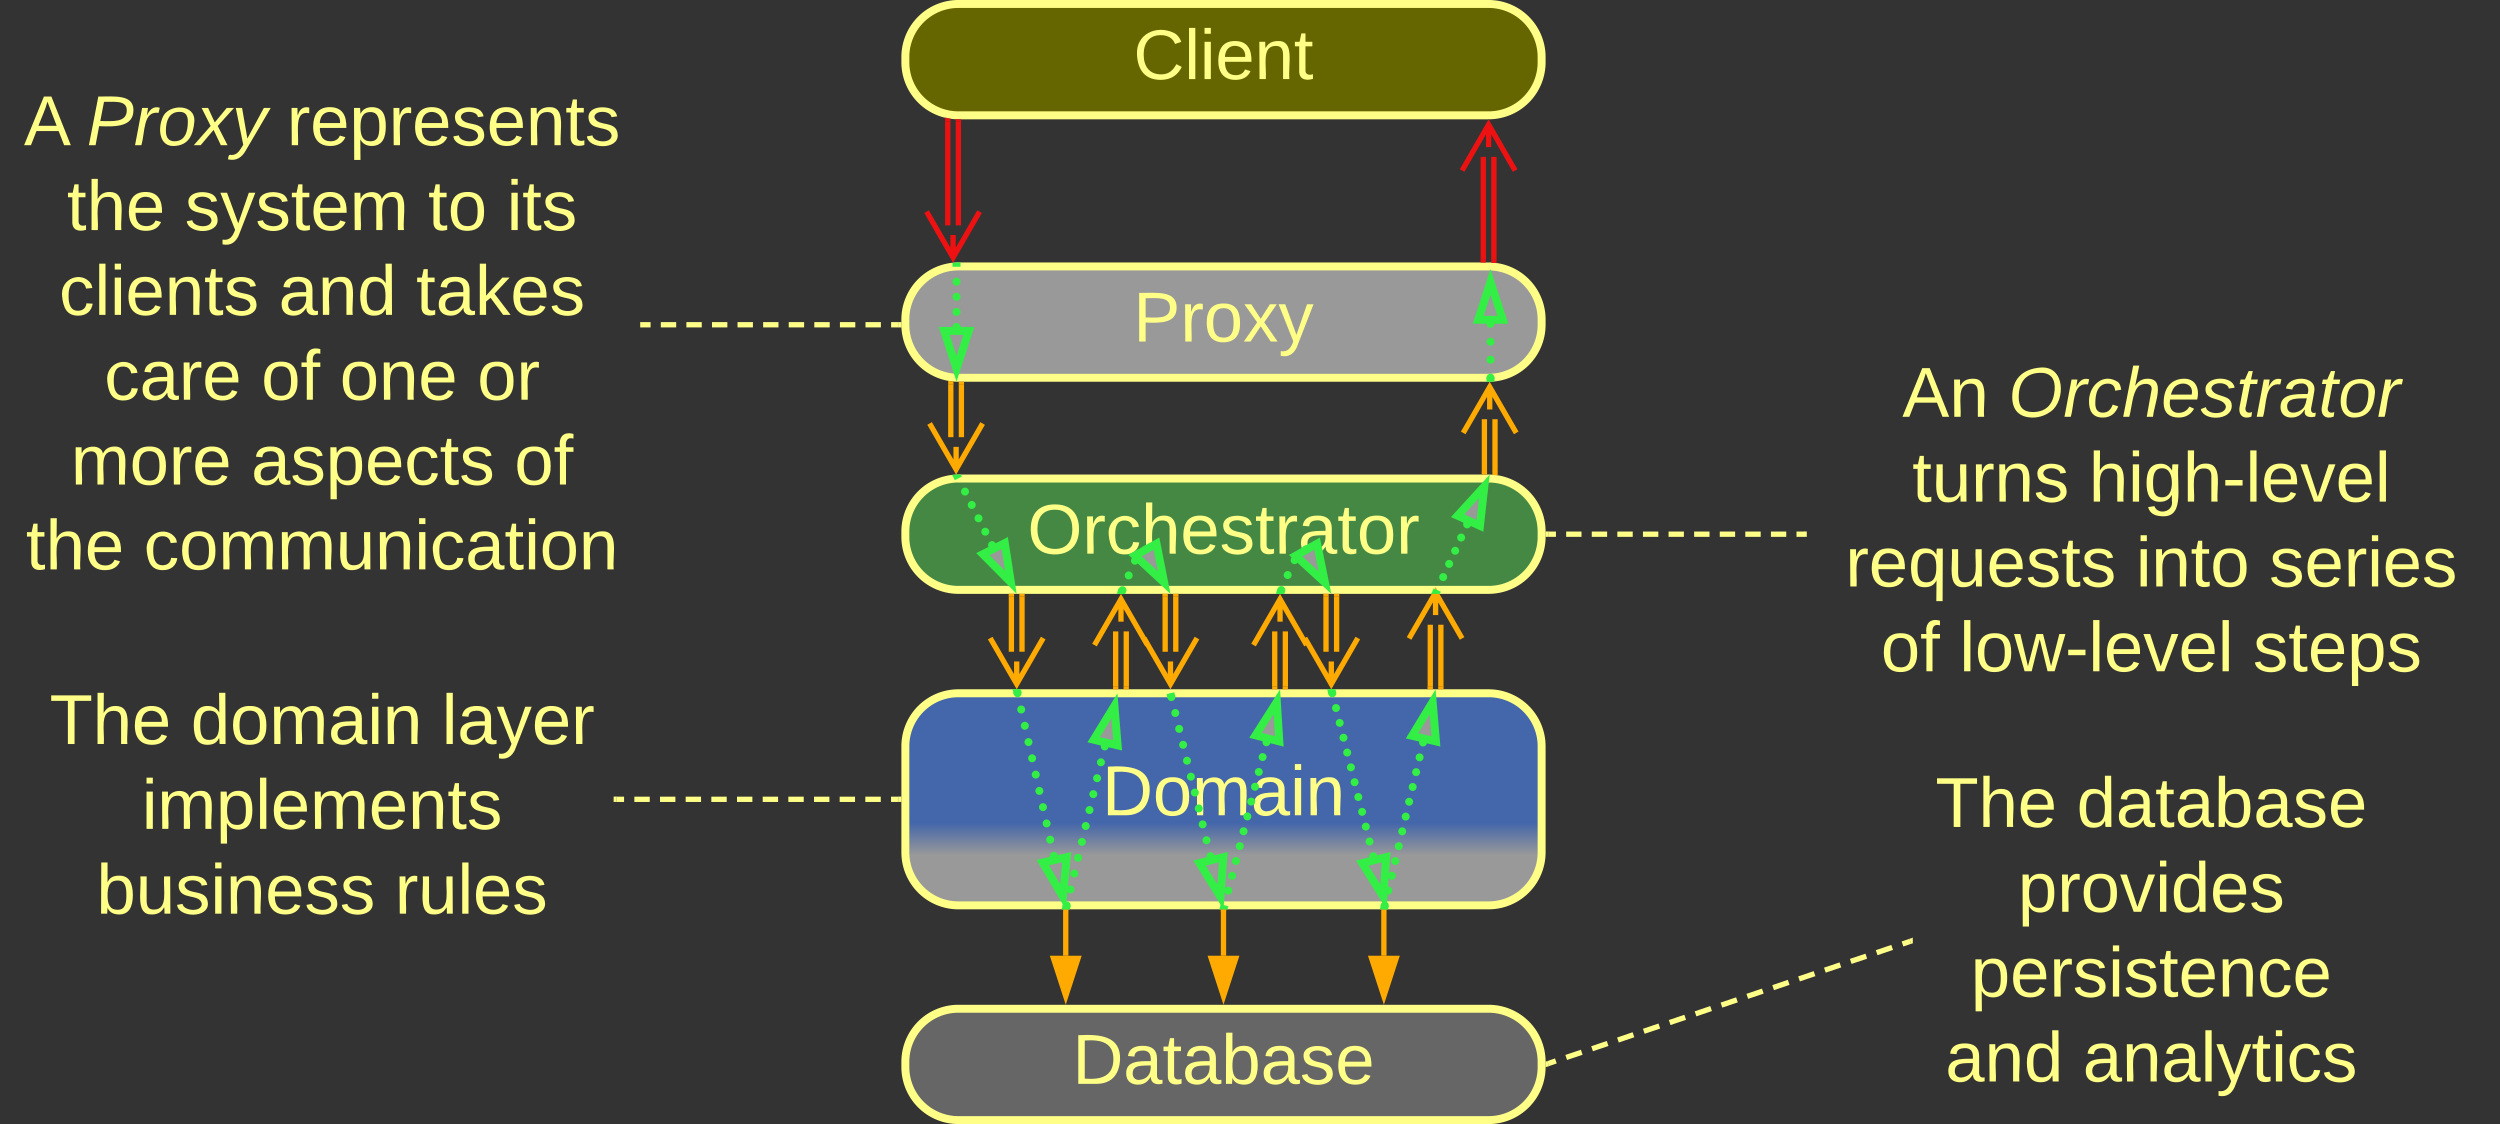 <svg xmlns="http://www.w3.org/2000/svg" xmlns:xlink="http://www.w3.org/1999/xlink" xmlns:lucid="lucid" width="943" height="424"><rect width="100%" height="100%" fill="#333333" stroke="none"/><g transform="translate(-98.5 -478.5)" lucid:page-tab-id="0_0"><path d="M440 879a20 20 0 0 1 20-20h200a20 20 0 0 1 20 20v2a20 20 0 0 1-20 20H460a20 20 0 0 1-20-20z" stroke="#ff8" stroke-width="3" fill="#666"/><use xlink:href="#a" transform="matrix(1,0,0,1,445,864) translate(58.005 23.333)"/><path d="M440 760a20 20 0 0 1 20-20h200a20 20 0 0 1 20 20v40a20 20 0 0 1-20 20H460a20 20 0 0 1-20-20z" stroke="#ff8" stroke-width="3" fill="url(#b)"/><use xlink:href="#c" transform="matrix(1,0,0,1,445,745) translate(69.185 41.021)"/><path d="M440 599a20 20 0 0 1 20-20h200a20 20 0 0 1 20 20v2a20 20 0 0 1-20 20H460a20 20 0 0 1-20-20z" stroke="#ff8" stroke-width="3" fill="#999"/><use xlink:href="#d" transform="matrix(1,0,0,1,445,584) translate(80.968 23.333)"/><path d="M560 839v-16.5" stroke="#fa0" stroke-width="2" fill="none"/><path d="M560 854.26L555.37 840h9.26z" stroke="#fa0" stroke-width="2" fill="#fa0"/><path d="M560.98 822.53H559v-1.03H561z" stroke="#fa0" stroke-width=".05" fill="#fa0"/><path d="M780 606a6 6 0 0 1 6-6h248a6 6 0 0 1 6 6v148a6 6 0 0 1-6 6H786a6 6 0 0 1-6-6z" stroke="#ff8" stroke-opacity="0" stroke-width="3" fill="#999" fill-opacity="0"/><use xlink:href="#e" transform="matrix(1,0,0,1,785,605) translate(31.037 30.708)"/><use xlink:href="#f" transform="matrix(1,0,0,1,785,605) translate(71.037 30.708)"/><use xlink:href="#g" transform="matrix(1,0,0,1,785,605) translate(34.815 62.708)"/><use xlink:href="#h" transform="matrix(1,0,0,1,785,605) translate(101.407 62.708)"/><use xlink:href="#i" transform="matrix(1,0,0,1,785,605) translate(9.593 94.708)"/><use xlink:href="#j" transform="matrix(1,0,0,1,785,605) translate(119.148 94.708)"/><use xlink:href="#k" transform="matrix(1,0,0,1,785,605) translate(169.444 94.708)"/><use xlink:href="#l" transform="matrix(1,0,0,1,785,605) translate(22.963 126.708)"/><use xlink:href="#m" transform="matrix(1,0,0,1,785,605) translate(52.593 126.708)"/><use xlink:href="#n" transform="matrix(1,0,0,1,785,605) translate(163.333 126.708)"/><path d="M110 736a6 6 0 0 1 6-6h208a6 6 0 0 1 6 6v88a6 6 0 0 1-6 6H116a6 6 0 0 1-6-6z" stroke="#ff8" stroke-opacity="0" stroke-width="3" fill="#999" fill-opacity="0"/><use xlink:href="#o" transform="matrix(1,0,0,1,115,735) translate(2.222 24.146)"/><use xlink:href="#p" transform="matrix(1,0,0,1,115,735) translate(55.481 24.146)"/><use xlink:href="#q" transform="matrix(1,0,0,1,115,735) translate(150.148 24.146)"/><use xlink:href="#r" transform="matrix(1,0,0,1,115,735) translate(37 56.146)"/><use xlink:href="#s" transform="matrix(1,0,0,1,115,735) translate(19.926 88.146)"/><use xlink:href="#t" transform="matrix(1,0,0,1,115,735) translate(132.444 88.146)"/><path d="M440 679a20 20 0 0 1 20-20h200a20 20 0 0 1 20 20v2a20 20 0 0 1-20 20H460a20 20 0 0 1-20-20z" stroke="#ff8" stroke-width="3" fill="#484"/><use xlink:href="#u" transform="matrix(1,0,0,1,445,664) translate(41.042 23.333)"/><path d="M100 507a6 6 0 0 1 6-6h228a6 6 0 0 1 6 6v188a6 6 0 0 1-6 6H106a6 6 0 0 1-6-6z" stroke="#ff8" stroke-opacity="0" stroke-width="3" fill="#999" fill-opacity="0"/><use xlink:href="#v" transform="matrix(1,0,0,1,105,506) translate(2.519 27.271)"/><use xlink:href="#w" transform="matrix(1,0,0,1,105,506) translate(26.222 27.271)"/><use xlink:href="#x" transform="matrix(1,0,0,1,105,506) translate(101.704 27.271)"/><use xlink:href="#y" transform="matrix(1,0,0,1,105,506) translate(18.778 59.271)"/><use xlink:href="#z" transform="matrix(1,0,0,1,105,506) translate(63.222 59.271)"/><use xlink:href="#A" transform="matrix(1,0,0,1,105,506) translate(155 59.271)"/><use xlink:href="#B" transform="matrix(1,0,0,1,105,506) translate(184.63 59.271)"/><use xlink:href="#C" transform="matrix(1,0,0,1,105,506) translate(15.815 91.271)"/><use xlink:href="#D" transform="matrix(1,0,0,1,105,506) translate(98.63 91.271)"/><use xlink:href="#E" transform="matrix(1,0,0,1,105,506) translate(150.481 91.271)"/><use xlink:href="#F" transform="matrix(1,0,0,1,105,506) translate(32.852 123.271)"/><use xlink:href="#l" transform="matrix(1,0,0,1,105,506) translate(92.037 123.271)"/><use xlink:href="#G" transform="matrix(1,0,0,1,105,506) translate(121.667 123.271)"/><use xlink:href="#H" transform="matrix(1,0,0,1,105,506) translate(173.519 123.271)"/><use xlink:href="#I" transform="matrix(1,0,0,1,105,506) translate(20.259 155.271)"/><use xlink:href="#J" transform="matrix(1,0,0,1,105,506) translate(88.259 155.271)"/><use xlink:href="#K" transform="matrix(1,0,0,1,105,506) translate(187.519 155.271)"/><use xlink:href="#y" transform="matrix(1,0,0,1,105,506) translate(3.296 187.271)"/><use xlink:href="#L" transform="matrix(1,0,0,1,105,506) translate(47.741 187.271)"/><path d="M440 500a20 20 0 0 1 20-20h200a20 20 0 0 1 20 20v2a20 20 0 0 1-20 20H460a20 20 0 0 1-20-20z" stroke="#ff8" stroke-width="3" fill="#660"/><use xlink:href="#M" transform="matrix(1,0,0,1,445,485) translate(81.042 23.333)"/><path d="M341 601h2.9m3.86 0h5.8m3.84 0h5.8m3.86 0h5.8m3.84 0h5.8m3.86 0h5.78m3.87 0h5.8m3.85 0h5.8m3.86 0h5.8m3.85 0h5.8m3.86 0h2.9" stroke="#ff8" stroke-width="2" fill="none"/><path d="M341.03 601.98H340V600h1.03zM438.5 601.06l.07.92h-1.1V600h1.03z" stroke="#ff8" stroke-width=".05" fill="#ff8"/><path d="M682.5 680h2.9m3.86 0h5.78m3.87 0h5.8m3.85 0h5.8m3.86 0h5.8m3.86 0h5.78m3.87 0h5.8m3.86 0h5.8m3.84 0h5.8m3.86 0h5.78m3.87 0h2.9" stroke="#ff8" stroke-width="2" fill="none"/><path d="M682.53 680.98h-1.03V679h1.03zM780 680.98h-1.03V679H780z" stroke="#ff8" stroke-width=".05" fill="#ff8"/><path d="M331 780h2.9m3.88 0h5.8m3.88 0h5.8m3.88 0h5.8m3.88 0h5.8m3.88 0h5.8m3.9 0h5.8m3.87 0h5.8m3.88 0h5.8m3.88 0h5.8m3.88 0h5.82m3.88 0h2.9" stroke="#ff8" stroke-width="2" fill="none"/><path d="M331.03 780.98H330V779h1.03zM438.5 780.98h-1.03V779h1.03z" stroke="#ff8" stroke-width=".05" fill="#ff8"/><path d="M820 766a6 6 0 0 1 6-6h168a6 6 0 0 1 6 6v129a6 6 0 0 1-6 6H826a6 6 0 0 1-6-6z" stroke="#ff8" stroke-opacity="0" stroke-width="3" fill="#999" fill-opacity="0"/><use xlink:href="#o" transform="matrix(1,0,0,1,825,765) translate(3.556 25.427)"/><use xlink:href="#N" transform="matrix(1,0,0,1,825,765) translate(56.815 25.427)"/><use xlink:href="#O" transform="matrix(1,0,0,1,825,765) translate(34.704 57.427)"/><use xlink:href="#P" transform="matrix(1,0,0,1,825,765) translate(16.926 89.427)"/><use xlink:href="#D" transform="matrix(1,0,0,1,825,765) translate(7.296 121.427)"/><use xlink:href="#Q" transform="matrix(1,0,0,1,825,765) translate(59.148 121.427)"/><path d="M682.45 879.68l2.92-1m3.9-1.3l5.86-1.98m3.9-1.32l5.86-1.98m3.9-1.3l5.85-2m3.9-1.3l5.86-1.98m3.9-1.32l5.86-1.98m3.9-1.3l5.86-2m3.9-1.3l5.86-1.98m3.9-1.32l5.85-1.98m3.9-1.3l5.86-2m3.9-1.3l5.85-1.98m3.9-1.32l5.86-1.98m3.9-1.32l5.87-1.97m3.9-1.32l5.85-1.98m3.9-1.3l2.93-1" stroke="#ff8" stroke-width="2" fill="none"/><path d="M682.78 880.6l-1.28.43v-2.06l.66-.22zM820 834.28l-.66.22-.62-1.85 1.28-.43z" stroke="#ff8" stroke-width=".05" fill="#ff8"/><path d="M460 524.35v39.14M456 524.35v39.14" stroke="#e11" stroke-width="2" fill="none"/><path d="M459.94 523.5H461v.87h-1.96v-.94zM456.64 523.24l.35.03v1.1h-1.96v-1.5z" stroke="#e11" stroke-width=".05" fill="#e11"/><path d="M468 558.33l-10 17.32-10-17.32m10 17.32v-8.5" stroke="#e11" stroke-width="2" fill="none"/><path d="M461.14 623.44v19.96M457.14 623.44v19.96" stroke="#fa0" stroke-width="2" fill="none"/><path d="M462.12 623.46h-1.95v-.96h1.95zM456.64 622.24l1.48.12v1.1h-1.95v-1.33z" stroke="#fa0" stroke-width=".05" fill="#fa0"/><path d="M469.14 638.24l-10 17.32-10-17.32m10 17.32v-8.5M484 703.5v20.84M480 703.5v20.84" stroke="#fa0" stroke-width="2" fill="none"/><path d="M484.98 703.53h-1.96v-1.03h1.96zM480.98 703.53h-1.96v-1.03h1.96z" stroke="#fa0" stroke-width=".05" fill="#fa0"/><path d="M492 719.18l-10 17.32-10-17.32m10 17.32V728M523.33 716.66v20.84M519.33 716.66v20.84M511.33 721.82l10-17.32 10 17.32m-10-17.32v8.5" stroke="#fa0" stroke-width="2" fill="none"/><path d="M524.3 737.47v1.03h-1.94v-1.03zM520.3 737.47v1.03h-1.94v-1.03z" stroke="#fa0" stroke-width=".05" fill="#fa0"/><path d="M542 703.5v20.84M538 703.5v20.84" stroke="#fa0" stroke-width="2" fill="none"/><path d="M542.98 703.53H541v-1.03H543zM538.98 703.53H537v-1.03H539z" stroke="#fa0" stroke-width=".05" fill="#fa0"/><path d="M550 719.18l-10 17.32-10-17.32m10 17.32V728M583.33 716.66v20.84M579.33 716.66v20.84M571.33 721.82l10-17.32 10 17.32m-10-17.32v8.5" stroke="#fa0" stroke-width="2" fill="none"/><path d="M584.3 737.47v1.03h-1.94v-1.03zM580.3 737.47v1.03h-1.94v-1.03z" stroke="#fa0" stroke-width=".05" fill="#fa0"/><path d="M602.67 703.5v20.84M598.67 703.5v20.84" stroke="#fa0" stroke-width="2" fill="none"/><path d="M603.64 703.53h-1.95v-1.03h1.94zM599.64 703.53h-1.95v-1.03h1.94z" stroke="#fa0" stroke-width=".05" fill="#fa0"/><path d="M610.67 719.18l-10 17.32-10-17.32m10 17.32V728M642 714.16v23.34M638 714.16v23.34M630 719.32L640 702l10 17.32M640 702v8.5" stroke="#fa0" stroke-width="2" fill="none"/><path d="M642.98 738.5H641v-1.03H643zM638.98 738.5H637v-1.03H639z" stroke="#fa0" stroke-width=".05" fill="#fa0"/><path d="M662.42 636.63v19.9M658.42 636.63v19.9M650.42 641.8l10-17.33 10 17.32m-10-17.33v8.5" stroke="#fa0" stroke-width="2" fill="none"/><path d="M663.4 656.5v1.27h-.04l-1.92-.16v-1.1zM659.4 656.5v1h-1.96v-1z" stroke="#fa0" stroke-width=".05" fill="#fa0"/><path d="M662 537.66v38.84M658 537.66v38.84M650 542.82l10-17.32 10 17.32m-10-17.32v8.5" stroke="#e11" stroke-width="2" fill="none"/><path d="M662.98 576.47v1.26l-1.96-.15v-1.1zM658.98 576.47v1.03H657v-1.03z" stroke="#e11" stroke-width=".05" fill="#e11"/><path d="M457.8 601.85v-.02a1.5 1.5 0 0 1 1.5-1.5 1.5 1.5 0 0 1 1.5 1.5 1.5 1.5 0 0 1-1.5 1.5 1.5 1.5 0 0 1-1.5-1.5m0-5.68a1.5 1.5 0 0 1 1.5-1.5 1.5 1.5 0 0 1 1.5 1.5 1.5 1.5 0 0 1-1.5 1.5 1.5 1.5 0 0 1-1.5-1.5v-.03m0-5.66v-.02a1.5 1.5 0 0 1 1.5-1.5 1.5 1.5 0 0 1 1.5 1.5 1.5 1.5 0 0 1-1.5 1.5 1.5 1.5 0 0 1-1.5-1.5v-.02m0-5.66a1.5 1.5 0 0 1 1.5-1.5 1.5 1.5 0 0 1 1.5 1.5 1.5 1.5 0 0 1-1.5 1.5 1.5 1.5 0 0 1-1.5-1.5v-.03" fill="#3e4"/><path d="M459.3 617.6l-4.64-14.27h9.27z" stroke="#3e4" stroke-width="3" fill="#999"/><path d="M460.77 579.1h-2.95v-1.43l2.12-.17h.83z" stroke="#3e4" stroke-width=".05" fill="#3e4"/><path d="M659.22 600.63a1.5 1.5 0 0 1 1.5-1.5 1.5 1.5 0 0 1 1.5 1.5 1.5 1.5 0 0 1-1.5 1.5 1.5 1.5 0 0 1-1.5-1.5v-.02m0 6.8a1.5 1.5 0 0 1 1.5-1.5 1.5 1.5 0 0 1 1.5 1.5 1.5 1.5 0 0 1-1.5 1.5 1.5 1.5 0 0 1-1.5-1.5v-.02m0 6.8a1.5 1.5 0 0 1 1.5-1.5 1.5 1.5 0 0 1 1.5 1.5 1.5 1.5 0 0 1-1.5 1.5 1.5 1.5 0 0 1-1.5-1.5v-.02m0 6.8a1.5 1.5 0 0 1 1.5-1.5 1.5 1.5 0 0 1 1.5 1.5 1.5 1.5 0 0 1-1.5 1.5 1.5 1.5 0 0 1-1.5-1.5v-.03" fill="#3e4"/><path d="M660.72 584.85l4.64 14.27h-9.27z" stroke="#3e4" stroke-width="3" fill="#999"/><path d="M662.2 622.33l-2.14.17h-.8v-1.6h2.94z" stroke="#3e4" stroke-width=".05" fill="#3e4"/><path d="M471.2 684.1a1.5 1.5 0 0 1 1.5-1.5 1.5 1.5 0 0 1 1.5 1.5 1.5 1.5 0 0 1-1.5 1.5 1.5 1.5 0 0 1-1.5-1.5v-.02m-2.55-5v-.02a1.5 1.5 0 0 1 1.5-1.5 1.5 1.5 0 0 1 1.5 1.5 1.5 1.5 0 0 1-1.5 1.5 1.5 1.5 0 0 1-1.5-1.5v-.02m-2.55-5V674a1.5 1.5 0 0 1 1.5-1.5 1.5 1.5 0 0 1 1.5 1.5 1.5 1.5 0 0 1-1.5 1.5 1.5 1.5 0 0 1-1.5-1.5V674m-2.55-5v-.03a1.5 1.5 0 0 1 1.5-1.5 1.5 1.5 0 0 1 1.5 1.5 1.5 1.5 0 0 1-1.5 1.5 1.5 1.5 0 0 1-1.5-1.5m-2.55-5.02v-.02a1.5 1.5 0 0 1 1.5-1.5 1.5 1.5 0 0 1 1.5 1.5 1.5 1.5 0 0 1-1.5 1.5 1.5 1.5 0 0 1-1.5-1.5" fill="#3e4"/><path d="M479.8 698.17l-10.56-10.64 8.27-4.18z" stroke="#3e4" stroke-width="3" fill="#999"/><path d="M461.3 658.26l-2.64 1.33-.97-1.92 2.24-.18h.97z" stroke="#3e4" stroke-width=".05" fill="#3e4"/><path d="M650.4 676.32v-.02a1.5 1.5 0 0 1 1.5-1.5 1.5 1.5 0 0 1 1.5 1.5 1.5 1.5 0 0 1-1.5 1.5 1.5 1.5 0 0 1-1.5-1.5m-2.26 5v-.03a1.5 1.5 0 0 1 1.5-1.5 1.5 1.5 0 0 1 1.5 1.5 1.5 1.5 0 0 1-1.5 1.5 1.5 1.5 0 0 1-1.5-1.5m-2.25 4.98a1.5 1.5 0 0 1 1.5-1.5 1.5 1.5 0 0 1 1.5 1.5 1.5 1.5 0 0 1-1.5 1.5 1.5 1.5 0 0 1-1.5-1.5v-.03m-2.27 5v-.02a1.5 1.5 0 0 1 1.5-1.5 1.5 1.5 0 0 1 1.5 1.5 1.5 1.5 0 0 1-1.5 1.5 1.5 1.5 0 0 1-1.5-1.5m-2.25 4.98a1.5 1.5 0 0 1 1.5-1.5 1.5 1.5 0 0 1 1.5 1.5 1.5 1.5 0 0 1-1.5 1.5 1.5 1.5 0 0 1-1.5-1.5v-.03" fill="#3e4"/><path d="M658.4 661.95l-1.66 14.9-8.45-3.83z" stroke="#3e4" stroke-width="3" fill="#999"/><path d="M641.98 701.7l-.36.8h-3.24l.9-2z" stroke="#3e4" stroke-width=".05" fill="#3e4"/><path d="M529.14 685.77a1.5 1.5 0 0 1 1.5-1.5 1.5 1.5 0 0 1 1.5 1.5 1.5 1.5 0 0 1-1.5 1.5 1.5 1.5 0 0 1-1.5-1.5v-.03m-4.05 4.3V690a1.5 1.5 0 0 1 1.5-1.5 1.5 1.5 0 0 1 1.5 1.5 1.5 1.5 0 0 1-1.5 1.5 1.5 1.5 0 0 1-1.5-1.5m-2.35 5.58v-.02a1.5 1.5 0 0 1 1.5-1.5 1.5 1.5 0 0 1 1.5 1.5 1.5 1.5 0 0 1-1.5 1.5 1.5 1.5 0 0 1-1.5-1.5m-2.34 5.57a1.5 1.5 0 0 1 1.5-1.5 1.5 1.5 0 0 1 1.5 1.5 1.5 1.5 0 0 1-1.5 1.5 1.5 1.5 0 0 1-1.5-1.5v-.03" fill="#3e4"/><path d="M537.63 698.26l-11-10.2 8.1-4.5z" stroke="#3e4" stroke-width="3" fill="#999"/><path d="M523.2 701.48l-.32 1.02h-3.1l.6-1.9z" stroke="#3e4" stroke-width=".05" fill="#3e4"/><path d="M589.67 685.7v-.02a1.5 1.5 0 0 1 1.5-1.5 1.5 1.5 0 0 1 1.5 1.5 1.5 1.5 0 0 1-1.5 1.5 1.5 1.5 0 0 1-1.5-1.5v-.02m-4.36 4.16v-.02a1.5 1.5 0 0 1 1.5-1.5 1.5 1.5 0 0 1 1.5 1.5 1.5 1.5 0 0 1-1.5 1.5 1.5 1.5 0 0 1-1.5-1.5m-2.6 5.62v-.02a1.5 1.5 0 0 1 1.5-1.5 1.5 1.5 0 0 1 1.5 1.5 1.5 1.5 0 0 1-1.5 1.5 1.5 1.5 0 0 1-1.5-1.5m-2.4 5.7v-.02a1.5 1.5 0 0 1 1.5-1.5 1.5 1.5 0 0 1 1.5 1.5 1.5 1.5 0 0 1-1.5 1.5 1.5 1.5 0 0 1-1.5-1.5v-.02" fill="#3e4"/><path d="M598.28 698.27l-11.05-10.14 8.07-4.56z" stroke="#3e4" stroke-width="3" fill="#999"/><path d="M583.22 701.5l-.33 1h-3.12l.64-1.93z" stroke="#3e4" stroke-width=".05" fill="#3e4"/><path d="M500.5 839v-16.5" stroke="#fa0" stroke-width="2" fill="none"/><path d="M500.5 854.26L495.87 840h9.26z" stroke="#fa0" stroke-width="2" fill="#fa0"/><path d="M501.48 822.53h-1.96v-1.03h1.96z" stroke="#fa0" stroke-width=".05" fill="#fa0"/><path d="M620.5 839v-16.5" stroke="#fa0" stroke-width="2" fill="none"/><path d="M620.5 854.26L615.87 840h9.26z" stroke="#fa0" stroke-width="2" fill="#fa0"/><path d="M621.48 822.53h-1.96v-1.03h1.96z" stroke="#fa0" stroke-width=".05" fill="#fa0"/><path d="M494.5 801.4v-.03a1.5 1.5 0 0 1 1.5-1.5 1.5 1.5 0 0 1 1.5 1.5 1.5 1.5 0 0 1-1.5 1.5 1.5 1.5 0 0 1-1.5-1.5m-1.36-6.12v-.02a1.5 1.5 0 0 1 1.5-1.5 1.5 1.5 0 0 1 1.5 1.5 1.5 1.5 0 0 1-1.5 1.5 1.5 1.5 0 0 1-1.5-1.5m-1.36-6.12a1.5 1.5 0 0 1 1.5-1.5 1.5 1.5 0 0 1 1.5 1.5 1.5 1.5 0 0 1-1.5 1.5 1.5 1.5 0 0 1-1.5-1.5v-.02m-1.37-6.1v-.03a1.5 1.5 0 0 1 1.5-1.5 1.5 1.5 0 0 1 1.5 1.5 1.5 1.5 0 0 1-1.5 1.5 1.5 1.5 0 0 1-1.5-1.5m-1.36-6.13a1.5 1.5 0 0 1 1.5-1.5 1.5 1.5 0 0 1 1.5 1.5 1.5 1.5 0 0 1-1.5 1.5 1.5 1.5 0 0 1-1.5-1.5v-.03m-1.37-6.12a1.5 1.5 0 0 1 1.5-1.5 1.5 1.5 0 0 1 1.5 1.5 1.5 1.5 0 0 1-1.5 1.5 1.5 1.5 0 0 1-1.5-1.5v-.03m-1.37-6.1v-.02a1.5 1.5 0 0 1 1.5-1.5 1.5 1.5 0 0 1 1.5 1.5 1.5 1.5 0 0 1-1.5 1.5 1.5 1.5 0 0 1-1.5-1.5v-.02m-1.37-6.1a1.5 1.5 0 0 1 1.5-1.5 1.5 1.5 0 0 1 1.5 1.5 1.5 1.5 0 0 1-1.5 1.5 1.5 1.5 0 0 1-1.5-1.5v-.03m-1.37-6.1v-.02a1.5 1.5 0 0 1 1.5-1.5 1.5 1.5 0 0 1 1.5 1.5 1.5 1.5 0 0 1-1.5 1.5 1.5 1.5 0 0 1-1.5-1.5v-.02m-1.37-6.1v-.02a1.5 1.5 0 0 1 1.5-1.5 1.5 1.5 0 0 1 1.5 1.5 1.5 1.5 0 0 1-1.5 1.5 1.5 1.5 0 0 1-1.5-1.5m-1.37-6.12v-.02a1.5 1.5 0 0 1 1.5-1.5 1.5 1.5 0 0 1 1.5 1.5 1.5 1.5 0 0 1-1.5 1.5 1.5 1.5 0 0 1-1.5-1.5" fill="#3e4"/><path d="M499.44 816.76l-7.62-12.9 9.05-2.03z" stroke="#3e4" stroke-width="3" fill="#999"/><path d="M483.77 739.68l-2.88.64-.4-1.82h3z" stroke="#3e4" stroke-width=".05" fill="#3e4"/><path d="M553.6 801.5v-.03a1.5 1.5 0 0 1 1.5-1.5 1.5 1.5 0 0 1 1.5 1.5 1.5 1.5 0 0 1-1.5 1.5 1.5 1.5 0 0 1-1.5-1.5m-1.5-5.98v-.03a1.5 1.5 0 0 1 1.5-1.5 1.5 1.5 0 0 1 1.5 1.5 1.5 1.5 0 0 1-1.5 1.5 1.5 1.5 0 0 1-1.5-1.5m-1.46-5.98v-.03a1.5 1.5 0 0 1 1.5-1.5 1.5 1.5 0 0 1 1.5 1.5 1.5 1.5 0 0 1-1.5 1.5 1.5 1.5 0 0 1-1.5-1.5m-1.47-6a1.5 1.5 0 0 1 1.5-1.5 1.5 1.5 0 0 1 1.5 1.5 1.5 1.5 0 0 1-1.5 1.5 1.5 1.5 0 0 1-1.5-1.5v-.02m-1.48-5.97a1.5 1.5 0 0 1 1.5-1.5 1.5 1.5 0 0 1 1.5 1.5 1.5 1.5 0 0 1-1.5 1.5 1.5 1.5 0 0 1-1.5-1.5v-.03m-1.48-5.97a1.5 1.5 0 0 1 1.5-1.5 1.5 1.5 0 0 1 1.5 1.5 1.5 1.5 0 0 1-1.5 1.5 1.5 1.5 0 0 1-1.5-1.5v-.03m-1.47-5.97v-.02a1.5 1.5 0 0 1 1.5-1.5 1.5 1.5 0 0 1 1.5 1.5 1.5 1.5 0 0 1-1.5 1.5 1.5 1.5 0 0 1-1.5-1.5m-1.47-5.98v-.02a1.5 1.5 0 0 1 1.5-1.5 1.5 1.5 0 0 1 1.5 1.5 1.5 1.5 0 0 1-1.5 1.5 1.5 1.5 0 0 1-1.5-1.5m-1.48-6a1.5 1.5 0 0 1 1.5-1.5 1.5 1.5 0 0 1 1.5 1.5 1.5 1.5 0 0 1-1.5 1.5 1.5 1.5 0 0 1-1.5-1.5m-1.47-6a1.5 1.5 0 0 1 1.5-1.5 1.5 1.5 0 0 1 1.5 1.5 1.5 1.5 0 0 1-1.5 1.5 1.5 1.5 0 0 1-1.5-1.5v-.02m-1.47-5.97a1.5 1.5 0 0 1 1.5-1.5 1.5 1.5 0 0 1 1.5 1.5 1.5 1.5 0 0 1-1.5 1.5 1.5 1.5 0 0 1-1.5-1.5v-.03" fill="#3e4"/><path d="M558.84 816.8l-7.9-12.76 9-2.2z" stroke="#3e4" stroke-width="3" fill="#999"/><path d="M540.37 741.5L540 740" stroke="#3e4" stroke-width="3" fill="none"/><path d="M614.98 801.5a1.5 1.5 0 0 1 1.5-1.5 1.5 1.5 0 0 1 1.5 1.5 1.5 1.5 0 0 1-1.5 1.5 1.5 1.5 0 0 1-1.5-1.5m-1.4-5.58a1.5 1.5 0 0 1 1.5-1.5 1.5 1.5 0 0 1 1.5 1.5 1.5 1.5 0 0 1-1.5 1.5 1.5 1.5 0 0 1-1.5-1.5v-.03m-1.4-5.57v-.02a1.5 1.5 0 0 1 1.5-1.5 1.5 1.5 0 0 1 1.5 1.5 1.5 1.5 0 0 1-1.5 1.5 1.5 1.5 0 0 1-1.5-1.5m-1.4-5.57a1.5 1.5 0 0 1 1.5-1.5 1.5 1.5 0 0 1 1.5 1.5 1.5 1.5 0 0 1-1.5 1.5 1.5 1.5 0 0 1-1.5-1.5v-.03m-1.42-5.57a1.5 1.5 0 0 1 1.5-1.5 1.5 1.5 0 0 1 1.5 1.5 1.5 1.5 0 0 1-1.5 1.5 1.5 1.5 0 0 1-1.5-1.5v-.02m-1.4-5.56a1.5 1.5 0 0 1 1.5-1.5 1.5 1.5 0 0 1 1.5 1.5 1.5 1.5 0 0 1-1.5 1.5 1.5 1.5 0 0 1-1.5-1.5v-.03m-1.4-5.55v-.02a1.5 1.5 0 0 1 1.5-1.5 1.5 1.5 0 0 1 1.5 1.5 1.5 1.5 0 0 1-1.5 1.5 1.5 1.5 0 0 1-1.5-1.5m-1.4-5.58a1.5 1.5 0 0 1 1.5-1.5 1.5 1.5 0 0 1 1.5 1.5 1.5 1.5 0 0 1-1.5 1.5 1.5 1.5 0 0 1-1.5-1.5v-.03m-1.4-5.57a1.5 1.5 0 0 1 1.5-1.5 1.5 1.5 0 0 1 1.5 1.5 1.5 1.5 0 0 1-1.5 1.5 1.5 1.5 0 0 1-1.5-1.5v-.02m-1.42-5.57a1.5 1.5 0 0 1 1.5-1.5 1.5 1.5 0 0 1 1.5 1.5 1.5 1.5 0 0 1-1.5 1.5 1.5 1.5 0 0 1-1.5-1.5v-.03m-1.4-5.56v-.02a1.5 1.5 0 0 1 1.5-1.5 1.5 1.5 0 0 1 1.5 1.5 1.5 1.5 0 0 1-1.5 1.5 1.5 1.5 0 0 1-1.5-1.5m-1.4-5.58a1.5 1.5 0 0 1 1.5-1.5 1.5 1.5 0 0 1 1.5 1.5 1.5 1.5 0 0 1-1.5 1.5 1.5 1.5 0 0 1-1.5-1.5v-.03" fill="#3e4"/><path d="M620.32 816.8l-7.97-12.72 9-2.25z" stroke="#3e4" stroke-width="3" fill="#999"/><path d="M602.47 739.63l-2.86.72-.45-1.85h3.04z" stroke="#3e4" stroke-width=".05" fill="#3e4"/><path d="M513.7 760.07v-.02a1.5 1.5 0 0 1 1.5-1.5 1.5 1.5 0 0 1 1.5 1.5 1.5 1.5 0 0 1-1.5 1.5 1.5 1.5 0 0 1-1.5-1.5m-1.43 6.02v-.02a1.5 1.5 0 0 1 1.5-1.5 1.5 1.5 0 0 1 1.5 1.5 1.5 1.5 0 0 1-1.5 1.5 1.5 1.5 0 0 1-1.5-1.5m-1.44 6.02v-.02a1.5 1.5 0 0 1 1.5-1.5 1.5 1.5 0 0 1 1.5 1.5 1.5 1.5 0 0 1-1.5 1.5 1.5 1.5 0 0 1-1.5-1.5m-1.43 6.02v-.02a1.5 1.5 0 0 1 1.5-1.5 1.5 1.5 0 0 1 1.5 1.5 1.5 1.5 0 0 1-1.5 1.5 1.5 1.5 0 0 1-1.5-1.5m-1.44 6a1.5 1.5 0 0 1 1.5-1.5 1.5 1.5 0 0 1 1.5 1.5 1.5 1.5 0 0 1-1.5 1.5 1.5 1.5 0 0 1-1.5-1.5v-.02m-1.44 6.03a1.5 1.5 0 0 1 1.5-1.5 1.5 1.5 0 0 1 1.5 1.5 1.5 1.5 0 0 1-1.5 1.5 1.5 1.5 0 0 1-1.5-1.5v-.03m-1.43 6.03a1.5 1.5 0 0 1 1.5-1.5 1.5 1.5 0 0 1 1.5 1.5 1.5 1.5 0 0 1-1.5 1.5 1.5 1.5 0 0 1-1.5-1.5v-.03m-1.45 6.03a1.5 1.5 0 0 1 1.5-1.5 1.5 1.5 0 0 1 1.5 1.5 1.5 1.5 0 0 1-1.5 1.5 1.5 1.5 0 0 1-1.5-1.5V802m-1.43 6.03v-.02a1.5 1.5 0 0 1 1.5-1.5 1.5 1.5 0 0 1 1.5 1.5 1.5 1.5 0 0 1-1.5 1.5 1.5 1.5 0 0 1-1.5-1.5m-1.44 6.02v-.02a1.5 1.5 0 0 1 1.5-1.5 1.5 1.5 0 0 1 1.5 1.5 1.5 1.5 0 0 1-1.5 1.5 1.5 1.5 0 0 1-1.5-1.5m-1.43 6.02v-.02a1.5 1.5 0 0 1 1.5-1.5 1.5 1.5 0 0 1 1.5 1.5 1.5 1.5 0 0 1-1.5 1.5 1.5 1.5 0 0 1-1.5-1.5" fill="#3e4"/><path d="M518.87 744.72l1.2 14.95-9.03-2.15z" stroke="#3e4" stroke-width="3" fill="#999"/><path d="M502.3 820.35l-.28 1.15h-3.04l.44-1.84z" stroke="#3e4" stroke-width=".05" fill="#3e4"/><path d="M574.7 758.5v-.03a1.5 1.5 0 0 1 1.5-1.5 1.5 1.5 0 0 1 1.5 1.5 1.5 1.5 0 0 1-1.5 1.5 1.5 1.5 0 0 1-1.5-1.5m-1.44 5.6a1.5 1.5 0 0 1 1.5-1.5 1.5 1.5 0 0 1 1.5 1.5 1.5 1.5 0 0 1-1.5 1.5 1.5 1.5 0 0 1-1.5-1.5v-.02m-1.44 5.63a1.5 1.5 0 0 1 1.5-1.5 1.5 1.5 0 0 1 1.5 1.5 1.5 1.5 0 0 1-1.5 1.5 1.5 1.5 0 0 1-1.5-1.5v-.03m-1.44 5.63v-.02a1.5 1.5 0 0 1 1.5-1.5 1.5 1.5 0 0 1 1.5 1.5 1.5 1.5 0 0 1-1.5 1.5 1.5 1.5 0 0 1-1.5-1.5m-1.43 5.62v-.02a1.5 1.5 0 0 1 1.5-1.5 1.5 1.5 0 0 1 1.5 1.5 1.5 1.5 0 0 1-1.5 1.5 1.5 1.5 0 0 1-1.5-1.5m-1.44 5.62v-.02a1.5 1.5 0 0 1 1.5-1.5 1.5 1.5 0 0 1 1.5 1.5 1.5 1.5 0 0 1-1.5 1.5 1.5 1.5 0 0 1-1.5-1.5m-1.43 5.6a1.5 1.5 0 0 1 1.5-1.5 1.5 1.5 0 0 1 1.5 1.5 1.5 1.5 0 0 1-1.5 1.5 1.5 1.5 0 0 1-1.5-1.5v-.02m-1.44 5.63a1.5 1.5 0 0 1 1.5-1.5 1.5 1.5 0 0 1 1.5 1.5 1.5 1.5 0 0 1-1.5 1.5 1.5 1.5 0 0 1-1.5-1.5v-.03m-1.44 5.63v-.02a1.5 1.5 0 0 1 1.5-1.5 1.5 1.5 0 0 1 1.5 1.5 1.5 1.5 0 0 1-1.5 1.5 1.5 1.5 0 0 1-1.5-1.5m-1.45 5.62v-.02a1.5 1.5 0 0 1 1.5-1.5 1.5 1.5 0 0 1 1.5 1.5 1.5 1.5 0 0 1-1.5 1.5 1.5 1.5 0 0 1-1.5-1.5m-1.44 5.6a1.5 1.5 0 0 1 1.5-1.5 1.5 1.5 0 0 1 1.5 1.5 1.5 1.5 0 0 1-1.5 1.5 1.5 1.5 0 0 1-1.5-1.5v-.02" fill="#3e4"/><path d="M580.13 743.2l.93 14.97-8.98-2.3z" stroke="#3e4" stroke-width="3" fill="#999"/><path d="M561.8 820.38l-.28 1.12h-3.04l.47-1.86z" stroke="#3e4" stroke-width=".05" fill="#3e4"/><path d="M633.78 758.6v-.03a1.5 1.5 0 0 1 1.5-1.5 1.5 1.5 0 0 1 1.5 1.5 1.5 1.5 0 0 1-1.5 1.5 1.5 1.5 0 0 1-1.5-1.5m-1.3 5.6a1.5 1.5 0 0 1 1.5-1.5 1.5 1.5 0 0 1 1.5 1.5 1.5 1.5 0 0 1-1.5 1.5 1.5 1.5 0 0 1-1.5-1.5v-.02m-1.32 5.6a1.5 1.5 0 0 1 1.5-1.5 1.5 1.5 0 0 1 1.5 1.5 1.5 1.5 0 0 1-1.5 1.5 1.5 1.5 0 0 1-1.5-1.5v-.02m-1.3 5.62a1.5 1.5 0 0 1 1.5-1.5 1.5 1.5 0 0 1 1.5 1.5 1.5 1.5 0 0 1-1.5 1.5 1.5 1.5 0 0 1-1.5-1.5v-.03m-1.33 5.62v-.02a1.5 1.5 0 0 1 1.5-1.5 1.5 1.5 0 0 1 1.5 1.5 1.5 1.5 0 0 1-1.5 1.5 1.5 1.5 0 0 1-1.5-1.5m-1.3 5.6a1.5 1.5 0 0 1 1.5-1.5 1.5 1.5 0 0 1 1.5 1.5 1.5 1.5 0 0 1-1.5 1.5 1.5 1.5 0 0 1-1.5-1.5v-.02m-1.32 5.62v-.02a1.5 1.5 0 0 1 1.5-1.5 1.5 1.5 0 0 1 1.5 1.5 1.5 1.5 0 0 1-1.5 1.5 1.5 1.5 0 0 1-1.5-1.5m-1.3 5.6a1.5 1.5 0 0 1 1.5-1.5 1.5 1.5 0 0 1 1.5 1.5 1.5 1.5 0 0 1-1.5 1.5 1.5 1.5 0 0 1-1.5-1.5v-.03m-1.32 5.62v-.02a1.5 1.5 0 0 1 1.5-1.5 1.5 1.5 0 0 1 1.5 1.5 1.5 1.5 0 0 1-1.5 1.5 1.5 1.5 0 0 1-1.5-1.5v-.02m-1.3 5.62v-.02a1.5 1.5 0 0 1 1.5-1.5 1.5 1.5 0 0 1 1.5 1.5 1.5 1.5 0 0 1-1.5 1.5 1.5 1.5 0 0 1-1.5-1.5m-1.32 5.6a1.5 1.5 0 0 1 1.5-1.5 1.5 1.5 0 0 1 1.5 1.5 1.5 1.5 0 0 1-1.5 1.5 1.5 1.5 0 0 1-1.5-1.5v-.02m-1.32 5.6a1.5 1.5 0 0 1 1.5-1.5 1.5 1.5 0 0 1 1.5 1.5 1.5 1.5 0 0 1-1.5 1.5 1.5 1.5 0 0 1-1.5-1.5" fill="#3e4"/><path d="M638.9 743.23l1.24 14.94-9.02-2.12z" stroke="#3e4" stroke-width="3" fill="#999"/><path d="M622.3 820.34l-.28 1.16H619l.42-1.84z" stroke="#3e4" stroke-width=".05" fill="#3e4"/><defs><path d="M30-248c118-7 216 8 213 122C240-48 200 0 122 0H30v-248zM63-27c89 8 146-16 146-99s-60-101-146-95v194" id="R" fill="#ff8"/><path d="M141-36C126-15 110 5 73 4 37 3 15-17 15-53c-1-64 63-63 125-63 3-35-9-54-41-54-24 1-41 7-42 31l-33-3c5-37 33-52 76-52 45 0 72 20 72 64v82c-1 20 7 32 28 27v20c-31 9-61-2-59-35zM48-53c0 20 12 33 32 33 41-3 63-29 60-74-43 2-92-5-92 41" id="S" fill="#ff8"/><path d="M59-47c-2 24 18 29 38 22v24C64 9 27 4 27-40v-127H5v-23h24l9-43h21v43h35v23H59v120" id="T" fill="#ff8"/><path d="M115-194c53 0 69 39 70 98 0 66-23 100-70 100C84 3 66-7 56-30L54 0H23l1-261h32v101c10-23 28-34 59-34zm-8 174c40 0 45-34 45-75 0-40-5-75-45-74-42 0-51 32-51 76 0 43 10 73 51 73" id="U" fill="#ff8"/><path d="M135-143c-3-34-86-38-87 0 15 53 115 12 119 90S17 21 10-45l28-5c4 36 97 45 98 0-10-56-113-15-118-90-4-57 82-63 122-42 12 7 21 19 24 35" id="V" fill="#ff8"/><path d="M100-194c63 0 86 42 84 106H49c0 40 14 67 53 68 26 1 43-12 49-29l28 8c-11 28-37 45-77 45C44 4 14-33 15-96c1-61 26-98 85-98zm52 81c6-60-76-77-97-28-3 7-6 17-6 28h103" id="W" fill="#ff8"/><g id="a"><use transform="matrix(0.074,0,0,0.074,0,0)" xlink:href="#R"/><use transform="matrix(0.074,0,0,0.074,19.185,0)" xlink:href="#S"/><use transform="matrix(0.074,0,0,0.074,34,0)" xlink:href="#T"/><use transform="matrix(0.074,0,0,0.074,41.407,0)" xlink:href="#S"/><use transform="matrix(0.074,0,0,0.074,56.222,0)" xlink:href="#U"/><use transform="matrix(0.074,0,0,0.074,71.037,0)" xlink:href="#S"/><use transform="matrix(0.074,0,0,0.074,85.852,0)" xlink:href="#V"/><use transform="matrix(0.074,0,0,0.074,99.185,0)" xlink:href="#W"/></g><linearGradient gradientUnits="userSpaceOnUse" id="b" x1="440" y1="820" x2="440" y2="740"><stop offset="23.57%" stop-color="#999"/><stop offset="38.93%" stop-color="#46a"/></linearGradient><path d="M100-194c62-1 85 37 85 99 1 63-27 99-86 99S16-35 15-95c0-66 28-99 85-99zM99-20c44 1 53-31 53-75 0-43-8-75-51-75s-53 32-53 75 10 74 51 75" id="X" fill="#ff8"/><path d="M210-169c-67 3-38 105-44 169h-31v-121c0-29-5-50-35-48C34-165 62-65 56 0H25l-1-190h30c1 10-1 24 2 32 10-44 99-50 107 0 11-21 27-35 58-36 85-2 47 119 55 194h-31v-121c0-29-5-49-35-48" id="Y" fill="#ff8"/><path d="M24-231v-30h32v30H24zM24 0v-190h32V0H24" id="Z" fill="#ff8"/><path d="M117-194c89-4 53 116 60 194h-32v-121c0-31-8-49-39-48C34-167 62-67 57 0H25l-1-190h30c1 10-1 24 2 32 11-22 29-35 61-36" id="aa" fill="#ff8"/><g id="c"><use transform="matrix(0.074,0,0,0.074,0,0)" xlink:href="#R"/><use transform="matrix(0.074,0,0,0.074,19.185,0)" xlink:href="#X"/><use transform="matrix(0.074,0,0,0.074,34,0)" xlink:href="#Y"/><use transform="matrix(0.074,0,0,0.074,56.148,0)" xlink:href="#S"/><use transform="matrix(0.074,0,0,0.074,70.963,0)" xlink:href="#Z"/><use transform="matrix(0.074,0,0,0.074,76.815,0)" xlink:href="#aa"/></g><path d="M30-248c87 1 191-15 191 75 0 78-77 80-158 76V0H30v-248zm33 125c57 0 124 11 124-50 0-59-68-47-124-48v98" id="ab" fill="#ff8"/><path d="M114-163C36-179 61-72 57 0H25l-1-190h30c1 12-1 29 2 39 6-27 23-49 58-41v29" id="ac" fill="#ff8"/><path d="M141 0L90-78 38 0H4l68-98-65-92h35l48 74 47-74h35l-64 92 68 98h-35" id="ad" fill="#ff8"/><path d="M179-190L93 31C79 59 56 82 12 73V49c39 6 53-20 64-50L1-190h34L92-34l54-156h33" id="ae" fill="#ff8"/><g id="d"><use transform="matrix(0.074,0,0,0.074,0,0)" xlink:href="#ab"/><use transform="matrix(0.074,0,0,0.074,17.778,0)" xlink:href="#ac"/><use transform="matrix(0.074,0,0,0.074,26.593,0)" xlink:href="#X"/><use transform="matrix(0.074,0,0,0.074,41.407,0)" xlink:href="#ad"/><use transform="matrix(0.074,0,0,0.074,54.741,0)" xlink:href="#ae"/></g><path d="M205 0l-28-72H64L36 0H1l101-248h38L239 0h-34zm-38-99l-47-123c-12 45-31 82-46 123h93" id="af" fill="#ff8"/><g id="e"><use transform="matrix(0.074,0,0,0.074,0,0)" xlink:href="#af"/><use transform="matrix(0.074,0,0,0.074,17.778,0)" xlink:href="#aa"/></g><path d="M20-101c0-91 52-143 145-150 126-9 127 168 53 223-23 17-55 32-93 32C57 4 20-33 20-101zm216-33c5-57-18-91-73-90-77 1-110 51-110 125 0 49 23 75 73 75 72-1 104-45 110-110" id="ag" fill="#ff8"/><path d="M66-151c12-25 30-51 66-40l-6 26C45-176 58-65 38 0H6l36-190h30" id="ah" fill="#ff8"/><path d="M44-68c0 29 11 47 38 47 30 0 42-19 51-41l28 9C148-21 126 4 82 4 31 4 10-29 12-85c3-77 74-140 146-93 12 8 15 23 18 40l-31 5c-1-22-13-36-36-36-52 0-65 49-65 101" id="ai" fill="#ff8"/><path d="M67-158c15-20 31-36 64-36 94 0 33 127 27 194h-32l25-140c3-38-53-32-70-12C52-117 51-51 37 0H6l51-261h31" id="aj" fill="#ff8"/><path d="M111-194c62-3 86 47 72 106H45c-7 38 6 69 45 68 27-1 43-14 53-32l24 11C152-15 129 4 87 4 38 3 12-23 12-71c0-70 32-119 99-123zm44 81c14-66-71-72-95-28-4 8-8 17-11 28h106" id="ak" fill="#ff8"/><path d="M55-144c13 50 104 24 104 88C159 21 15 23 1-39l26-10c6 40 102 42 102-4-13-50-104-23-104-87 0-71 143-71 148-8l-29 4c-5-35-85-37-89 0" id="al" fill="#ff8"/><path d="M51-54c-9 22 5 41 31 30L79-1C43 14 10-4 19-52l22-115H19l5-23h22l19-43h21l-9 43h35l-4 23H73" id="am" fill="#ff8"/><path d="M165-48c-4 18 1 34 23 27l-3 20c-29 8-62 0-52-35h-2C116-14 99 4 63 4 30 4 8-16 8-49c0-68 71-67 138-67 10-26 0-56-31-54-26 1-42 9-47 31l-32-5c8-67 160-71 144 15-5 28-9 54-15 81zM42-50c3 52 80 24 89-6 7-12 7-24 11-38-47 1-103-4-100 44" id="an" fill="#ff8"/><path d="M30-147c31-64 166-65 159 27C183-49 158 1 86 4 9 8 1-88 30-147zM88-20c53 0 68-48 68-100 0-31-11-51-44-50-52 1-68 46-68 97 0 32 13 53 44 53" id="ao" fill="#ff8"/><g id="f"><use transform="matrix(0.074,0,0,0.074,0,0)" xlink:href="#ag"/><use transform="matrix(0.074,0,0,0.074,20.741,0)" xlink:href="#ah"/><use transform="matrix(0.074,0,0,0.074,29.556,0)" xlink:href="#ai"/><use transform="matrix(0.074,0,0,0.074,42.889,0)" xlink:href="#aj"/><use transform="matrix(0.074,0,0,0.074,57.704,0)" xlink:href="#ak"/><use transform="matrix(0.074,0,0,0.074,72.519,0)" xlink:href="#al"/><use transform="matrix(0.074,0,0,0.074,85.852,0)" xlink:href="#am"/><use transform="matrix(0.074,0,0,0.074,93.259,0)" xlink:href="#ah"/><use transform="matrix(0.074,0,0,0.074,102.074,0)" xlink:href="#an"/><use transform="matrix(0.074,0,0,0.074,116.889,0)" xlink:href="#am"/><use transform="matrix(0.074,0,0,0.074,124.296,0)" xlink:href="#ao"/><use transform="matrix(0.074,0,0,0.074,139.111,0)" xlink:href="#ah"/></g><path d="M84 4C-5 8 30-112 23-190h32v120c0 31 7 50 39 49 72-2 45-101 50-169h31l1 190h-30c-1-10 1-25-2-33-11 22-28 36-60 37" id="ap" fill="#ff8"/><g id="g"><use transform="matrix(0.074,0,0,0.074,0,0)" xlink:href="#T"/><use transform="matrix(0.074,0,0,0.074,7.407,0)" xlink:href="#ap"/><use transform="matrix(0.074,0,0,0.074,22.222,0)" xlink:href="#ac"/><use transform="matrix(0.074,0,0,0.074,31.037,0)" xlink:href="#aa"/><use transform="matrix(0.074,0,0,0.074,45.852,0)" xlink:href="#V"/></g><path d="M106-169C34-169 62-67 57 0H25v-261h32l-1 103c12-21 28-36 61-36 89 0 53 116 60 194h-32v-121c2-32-8-49-39-48" id="aq" fill="#ff8"/><path d="M177-190C167-65 218 103 67 71c-23-6-38-20-44-43l32-5c15 47 100 32 89-28v-30C133-14 115 1 83 1 29 1 15-40 15-95c0-56 16-97 71-98 29-1 48 16 59 35 1-10 0-23 2-32h30zM94-22c36 0 50-32 50-73 0-42-14-75-50-75-39 0-46 34-46 75s6 73 46 73" id="ar" fill="#ff8"/><path d="M16-82v-28h88v28H16" id="as" fill="#ff8"/><path d="M24 0v-261h32V0H24" id="at" fill="#ff8"/><path d="M108 0H70L1-190h34L89-25l56-165h34" id="au" fill="#ff8"/><g id="h"><use transform="matrix(0.074,0,0,0.074,0,0)" xlink:href="#aq"/><use transform="matrix(0.074,0,0,0.074,14.815,0)" xlink:href="#Z"/><use transform="matrix(0.074,0,0,0.074,20.667,0)" xlink:href="#ar"/><use transform="matrix(0.074,0,0,0.074,35.481,0)" xlink:href="#aq"/><use transform="matrix(0.074,0,0,0.074,50.296,0)" xlink:href="#as"/><use transform="matrix(0.074,0,0,0.074,59.111,0)" xlink:href="#at"/><use transform="matrix(0.074,0,0,0.074,64.963,0)" xlink:href="#W"/><use transform="matrix(0.074,0,0,0.074,79.778,0)" xlink:href="#au"/><use transform="matrix(0.074,0,0,0.074,93.111,0)" xlink:href="#W"/><use transform="matrix(0.074,0,0,0.074,107.926,0)" xlink:href="#at"/></g><path d="M145-31C134-9 116 4 85 4 32 4 16-35 15-94c0-59 17-99 70-100 32-1 48 14 60 33 0-11-1-24 2-32h30l-1 268h-32zM93-21c41 0 51-33 51-76s-8-73-50-73c-40 0-46 35-46 75s5 74 45 74" id="av" fill="#ff8"/><g id="i"><use transform="matrix(0.074,0,0,0.074,0,0)" xlink:href="#ac"/><use transform="matrix(0.074,0,0,0.074,8.815,0)" xlink:href="#W"/><use transform="matrix(0.074,0,0,0.074,23.63,0)" xlink:href="#av"/><use transform="matrix(0.074,0,0,0.074,38.444,0)" xlink:href="#ap"/><use transform="matrix(0.074,0,0,0.074,53.259,0)" xlink:href="#W"/><use transform="matrix(0.074,0,0,0.074,68.074,0)" xlink:href="#V"/><use transform="matrix(0.074,0,0,0.074,81.407,0)" xlink:href="#T"/><use transform="matrix(0.074,0,0,0.074,88.815,0)" xlink:href="#V"/></g><g id="j"><use transform="matrix(0.074,0,0,0.074,0,0)" xlink:href="#Z"/><use transform="matrix(0.074,0,0,0.074,5.852,0)" xlink:href="#aa"/><use transform="matrix(0.074,0,0,0.074,20.667,0)" xlink:href="#T"/><use transform="matrix(0.074,0,0,0.074,28.074,0)" xlink:href="#X"/></g><g id="k"><use transform="matrix(0.074,0,0,0.074,0,0)" xlink:href="#V"/><use transform="matrix(0.074,0,0,0.074,13.333,0)" xlink:href="#W"/><use transform="matrix(0.074,0,0,0.074,28.148,0)" xlink:href="#ac"/><use transform="matrix(0.074,0,0,0.074,36.963,0)" xlink:href="#Z"/><use transform="matrix(0.074,0,0,0.074,42.815,0)" xlink:href="#W"/><use transform="matrix(0.074,0,0,0.074,57.63,0)" xlink:href="#V"/></g><path d="M101-234c-31-9-42 10-38 44h38v23H63V0H32v-167H5v-23h27c-7-52 17-82 69-68v24" id="aw" fill="#ff8"/><g id="l"><use transform="matrix(0.074,0,0,0.074,0,0)" xlink:href="#X"/><use transform="matrix(0.074,0,0,0.074,14.815,0)" xlink:href="#aw"/></g><path d="M206 0h-36l-40-164L89 0H53L-1-190h32L70-26l43-164h34l41 164 42-164h31" id="ax" fill="#ff8"/><g id="m"><use transform="matrix(0.074,0,0,0.074,0,0)" xlink:href="#at"/><use transform="matrix(0.074,0,0,0.074,5.852,0)" xlink:href="#X"/><use transform="matrix(0.074,0,0,0.074,20.667,0)" xlink:href="#ax"/><use transform="matrix(0.074,0,0,0.074,39.852,0)" xlink:href="#as"/><use transform="matrix(0.074,0,0,0.074,48.667,0)" xlink:href="#at"/><use transform="matrix(0.074,0,0,0.074,54.519,0)" xlink:href="#W"/><use transform="matrix(0.074,0,0,0.074,69.333,0)" xlink:href="#au"/><use transform="matrix(0.074,0,0,0.074,82.667,0)" xlink:href="#W"/><use transform="matrix(0.074,0,0,0.074,97.481,0)" xlink:href="#at"/></g><path d="M115-194c55 1 70 41 70 98S169 2 115 4C84 4 66-9 55-30l1 105H24l-1-265h31l2 30c10-21 28-34 59-34zm-8 174c40 0 45-34 45-75s-6-73-45-74c-42 0-51 32-51 76 0 43 10 73 51 73" id="ay" fill="#ff8"/><g id="n"><use transform="matrix(0.074,0,0,0.074,0,0)" xlink:href="#V"/><use transform="matrix(0.074,0,0,0.074,13.333,0)" xlink:href="#T"/><use transform="matrix(0.074,0,0,0.074,20.741,0)" xlink:href="#W"/><use transform="matrix(0.074,0,0,0.074,35.556,0)" xlink:href="#ay"/><use transform="matrix(0.074,0,0,0.074,50.37,0)" xlink:href="#V"/></g><path d="M127-220V0H93v-220H8v-28h204v28h-85" id="az" fill="#ff8"/><g id="o"><use transform="matrix(0.074,0,0,0.074,0,0)" xlink:href="#az"/><use transform="matrix(0.074,0,0,0.074,16.222,0)" xlink:href="#aq"/><use transform="matrix(0.074,0,0,0.074,31.037,0)" xlink:href="#W"/></g><path d="M85-194c31 0 48 13 60 33l-1-100h32l1 261h-30c-2-10 0-23-3-31C134-8 116 4 85 4 32 4 16-35 15-94c0-66 23-100 70-100zm9 24c-40 0-46 34-46 75 0 40 6 74 45 74 42 0 51-32 51-76 0-42-9-74-50-73" id="aA" fill="#ff8"/><g id="p"><use transform="matrix(0.074,0,0,0.074,0,0)" xlink:href="#aA"/><use transform="matrix(0.074,0,0,0.074,14.815,0)" xlink:href="#X"/><use transform="matrix(0.074,0,0,0.074,29.63,0)" xlink:href="#Y"/><use transform="matrix(0.074,0,0,0.074,51.778,0)" xlink:href="#S"/><use transform="matrix(0.074,0,0,0.074,66.593,0)" xlink:href="#Z"/><use transform="matrix(0.074,0,0,0.074,72.444,0)" xlink:href="#aa"/></g><g id="q"><use transform="matrix(0.074,0,0,0.074,0,0)" xlink:href="#at"/><use transform="matrix(0.074,0,0,0.074,5.852,0)" xlink:href="#S"/><use transform="matrix(0.074,0,0,0.074,20.667,0)" xlink:href="#ae"/><use transform="matrix(0.074,0,0,0.074,34,0)" xlink:href="#W"/><use transform="matrix(0.074,0,0,0.074,48.815,0)" xlink:href="#ac"/></g><g id="r"><use transform="matrix(0.074,0,0,0.074,0,0)" xlink:href="#Z"/><use transform="matrix(0.074,0,0,0.074,5.852,0)" xlink:href="#Y"/><use transform="matrix(0.074,0,0,0.074,28,0)" xlink:href="#ay"/><use transform="matrix(0.074,0,0,0.074,42.815,0)" xlink:href="#at"/><use transform="matrix(0.074,0,0,0.074,48.667,0)" xlink:href="#W"/><use transform="matrix(0.074,0,0,0.074,63.481,0)" xlink:href="#Y"/><use transform="matrix(0.074,0,0,0.074,85.63,0)" xlink:href="#W"/><use transform="matrix(0.074,0,0,0.074,100.444,0)" xlink:href="#aa"/><use transform="matrix(0.074,0,0,0.074,115.259,0)" xlink:href="#T"/><use transform="matrix(0.074,0,0,0.074,122.667,0)" xlink:href="#V"/></g><g id="s"><use transform="matrix(0.074,0,0,0.074,0,0)" xlink:href="#U"/><use transform="matrix(0.074,0,0,0.074,14.815,0)" xlink:href="#ap"/><use transform="matrix(0.074,0,0,0.074,29.63,0)" xlink:href="#V"/><use transform="matrix(0.074,0,0,0.074,42.963,0)" xlink:href="#Z"/><use transform="matrix(0.074,0,0,0.074,48.815,0)" xlink:href="#aa"/><use transform="matrix(0.074,0,0,0.074,63.63,0)" xlink:href="#W"/><use transform="matrix(0.074,0,0,0.074,78.444,0)" xlink:href="#V"/><use transform="matrix(0.074,0,0,0.074,91.778,0)" xlink:href="#V"/></g><g id="t"><use transform="matrix(0.074,0,0,0.074,0,0)" xlink:href="#ac"/><use transform="matrix(0.074,0,0,0.074,8.815,0)" xlink:href="#ap"/><use transform="matrix(0.074,0,0,0.074,23.63,0)" xlink:href="#at"/><use transform="matrix(0.074,0,0,0.074,29.481,0)" xlink:href="#W"/><use transform="matrix(0.074,0,0,0.074,44.296,0)" xlink:href="#V"/></g><path d="M140-251c81 0 123 46 123 126C263-46 219 4 140 4 59 4 17-45 17-125s42-126 123-126zm0 227c63 0 89-41 89-101s-29-99-89-99c-61 0-89 39-89 99S79-25 140-24" id="aB" fill="#ff8"/><path d="M96-169c-40 0-48 33-48 73s9 75 48 75c24 0 41-14 43-38l32 2c-6 37-31 61-74 61-59 0-76-41-82-99-10-93 101-131 147-64 4 7 5 14 7 22l-32 3c-4-21-16-35-41-35" id="aC" fill="#ff8"/><g id="u"><use transform="matrix(0.074,0,0,0.074,0,0)" xlink:href="#aB"/><use transform="matrix(0.074,0,0,0.074,20.741,0)" xlink:href="#ac"/><use transform="matrix(0.074,0,0,0.074,29.556,0)" xlink:href="#aC"/><use transform="matrix(0.074,0,0,0.074,42.889,0)" xlink:href="#aq"/><use transform="matrix(0.074,0,0,0.074,57.704,0)" xlink:href="#W"/><use transform="matrix(0.074,0,0,0.074,72.519,0)" xlink:href="#V"/><use transform="matrix(0.074,0,0,0.074,85.852,0)" xlink:href="#T"/><use transform="matrix(0.074,0,0,0.074,93.259,0)" xlink:href="#ac"/><use transform="matrix(0.074,0,0,0.074,102.074,0)" xlink:href="#S"/><use transform="matrix(0.074,0,0,0.074,116.889,0)" xlink:href="#T"/><use transform="matrix(0.074,0,0,0.074,124.296,0)" xlink:href="#X"/><use transform="matrix(0.074,0,0,0.074,139.111,0)" xlink:href="#ac"/></g><use transform="matrix(0.074,0,0,0.074,0,0)" xlink:href="#af" id="v"/><path d="M238-179c0 84-86 86-175 82L45 0H11l48-248c82 0 179-12 179 69zm-34 1c0-53-64-42-116-43l-19 98c63 0 135 9 135-55" id="aD" fill="#ff8"/><path d="M124 0L87-78 21 0h-35l86-98-46-92h33l34 74 61-74h37l-83 92 50 98h-34" id="aE" fill="#ff8"/><path d="M198-190L69 30C53 58 25 83-20 72c4-11-1-27 19-22 33-1 43-29 59-52L20-190h32L79-34l84-156h35" id="aF" fill="#ff8"/><g id="w"><use transform="matrix(0.074,0,0,0.074,0,0)" xlink:href="#aD"/><use transform="matrix(0.074,0,0,0.074,17.778,0)" xlink:href="#ah"/><use transform="matrix(0.074,0,0,0.074,26.593,0)" xlink:href="#ao"/><use transform="matrix(0.074,0,0,0.074,41.407,0)" xlink:href="#aE"/><use transform="matrix(0.074,0,0,0.074,54.741,0)" xlink:href="#aF"/></g><g id="x"><use transform="matrix(0.074,0,0,0.074,0,0)" xlink:href="#ac"/><use transform="matrix(0.074,0,0,0.074,8.815,0)" xlink:href="#W"/><use transform="matrix(0.074,0,0,0.074,23.63,0)" xlink:href="#ay"/><use transform="matrix(0.074,0,0,0.074,38.444,0)" xlink:href="#ac"/><use transform="matrix(0.074,0,0,0.074,47.259,0)" xlink:href="#W"/><use transform="matrix(0.074,0,0,0.074,62.074,0)" xlink:href="#V"/><use transform="matrix(0.074,0,0,0.074,75.407,0)" xlink:href="#W"/><use transform="matrix(0.074,0,0,0.074,90.222,0)" xlink:href="#aa"/><use transform="matrix(0.074,0,0,0.074,105.037,0)" xlink:href="#T"/><use transform="matrix(0.074,0,0,0.074,112.444,0)" xlink:href="#V"/></g><g id="y"><use transform="matrix(0.074,0,0,0.074,0,0)" xlink:href="#T"/><use transform="matrix(0.074,0,0,0.074,7.407,0)" xlink:href="#aq"/><use transform="matrix(0.074,0,0,0.074,22.222,0)" xlink:href="#W"/></g><g id="z"><use transform="matrix(0.074,0,0,0.074,0,0)" xlink:href="#V"/><use transform="matrix(0.074,0,0,0.074,13.333,0)" xlink:href="#ae"/><use transform="matrix(0.074,0,0,0.074,26.667,0)" xlink:href="#V"/><use transform="matrix(0.074,0,0,0.074,40,0)" xlink:href="#T"/><use transform="matrix(0.074,0,0,0.074,47.407,0)" xlink:href="#W"/><use transform="matrix(0.074,0,0,0.074,62.222,0)" xlink:href="#Y"/></g><g id="A"><use transform="matrix(0.074,0,0,0.074,0,0)" xlink:href="#T"/><use transform="matrix(0.074,0,0,0.074,7.407,0)" xlink:href="#X"/></g><g id="B"><use transform="matrix(0.074,0,0,0.074,0,0)" xlink:href="#Z"/><use transform="matrix(0.074,0,0,0.074,5.852,0)" xlink:href="#T"/><use transform="matrix(0.074,0,0,0.074,13.259,0)" xlink:href="#V"/></g><g id="C"><use transform="matrix(0.074,0,0,0.074,0,0)" xlink:href="#aC"/><use transform="matrix(0.074,0,0,0.074,13.333,0)" xlink:href="#at"/><use transform="matrix(0.074,0,0,0.074,19.185,0)" xlink:href="#Z"/><use transform="matrix(0.074,0,0,0.074,25.037,0)" xlink:href="#W"/><use transform="matrix(0.074,0,0,0.074,39.852,0)" xlink:href="#aa"/><use transform="matrix(0.074,0,0,0.074,54.667,0)" xlink:href="#T"/><use transform="matrix(0.074,0,0,0.074,62.074,0)" xlink:href="#V"/></g><g id="D"><use transform="matrix(0.074,0,0,0.074,0,0)" xlink:href="#S"/><use transform="matrix(0.074,0,0,0.074,14.815,0)" xlink:href="#aa"/><use transform="matrix(0.074,0,0,0.074,29.63,0)" xlink:href="#aA"/></g><path d="M143 0L79-87 56-68V0H24v-261h32v163l83-92h37l-77 82L181 0h-38" id="aG" fill="#ff8"/><g id="E"><use transform="matrix(0.074,0,0,0.074,0,0)" xlink:href="#T"/><use transform="matrix(0.074,0,0,0.074,7.407,0)" xlink:href="#S"/><use transform="matrix(0.074,0,0,0.074,22.222,0)" xlink:href="#aG"/><use transform="matrix(0.074,0,0,0.074,35.556,0)" xlink:href="#W"/><use transform="matrix(0.074,0,0,0.074,50.37,0)" xlink:href="#V"/></g><g id="F"><use transform="matrix(0.074,0,0,0.074,0,0)" xlink:href="#aC"/><use transform="matrix(0.074,0,0,0.074,13.333,0)" xlink:href="#S"/><use transform="matrix(0.074,0,0,0.074,28.148,0)" xlink:href="#ac"/><use transform="matrix(0.074,0,0,0.074,36.963,0)" xlink:href="#W"/></g><g id="G"><use transform="matrix(0.074,0,0,0.074,0,0)" xlink:href="#X"/><use transform="matrix(0.074,0,0,0.074,14.815,0)" xlink:href="#aa"/><use transform="matrix(0.074,0,0,0.074,29.63,0)" xlink:href="#W"/></g><g id="H"><use transform="matrix(0.074,0,0,0.074,0,0)" xlink:href="#X"/><use transform="matrix(0.074,0,0,0.074,14.815,0)" xlink:href="#ac"/></g><g id="I"><use transform="matrix(0.074,0,0,0.074,0,0)" xlink:href="#Y"/><use transform="matrix(0.074,0,0,0.074,22.148,0)" xlink:href="#X"/><use transform="matrix(0.074,0,0,0.074,36.963,0)" xlink:href="#ac"/><use transform="matrix(0.074,0,0,0.074,45.778,0)" xlink:href="#W"/></g><g id="J"><use transform="matrix(0.074,0,0,0.074,0,0)" xlink:href="#S"/><use transform="matrix(0.074,0,0,0.074,14.815,0)" xlink:href="#V"/><use transform="matrix(0.074,0,0,0.074,28.148,0)" xlink:href="#ay"/><use transform="matrix(0.074,0,0,0.074,42.963,0)" xlink:href="#W"/><use transform="matrix(0.074,0,0,0.074,57.778,0)" xlink:href="#aC"/><use transform="matrix(0.074,0,0,0.074,71.111,0)" xlink:href="#T"/><use transform="matrix(0.074,0,0,0.074,78.519,0)" xlink:href="#V"/></g><g id="K"><use transform="matrix(0.074,0,0,0.074,0,0)" xlink:href="#X"/><use transform="matrix(0.074,0,0,0.074,14.815,0)" xlink:href="#aw"/></g><g id="L"><use transform="matrix(0.074,0,0,0.074,0,0)" xlink:href="#aC"/><use transform="matrix(0.074,0,0,0.074,13.333,0)" xlink:href="#X"/><use transform="matrix(0.074,0,0,0.074,28.148,0)" xlink:href="#Y"/><use transform="matrix(0.074,0,0,0.074,50.296,0)" xlink:href="#Y"/><use transform="matrix(0.074,0,0,0.074,72.444,0)" xlink:href="#ap"/><use transform="matrix(0.074,0,0,0.074,87.259,0)" xlink:href="#aa"/><use transform="matrix(0.074,0,0,0.074,102.074,0)" xlink:href="#Z"/><use transform="matrix(0.074,0,0,0.074,107.926,0)" xlink:href="#aC"/><use transform="matrix(0.074,0,0,0.074,121.259,0)" xlink:href="#S"/><use transform="matrix(0.074,0,0,0.074,136.074,0)" xlink:href="#T"/><use transform="matrix(0.074,0,0,0.074,143.481,0)" xlink:href="#Z"/><use transform="matrix(0.074,0,0,0.074,149.333,0)" xlink:href="#X"/><use transform="matrix(0.074,0,0,0.074,164.148,0)" xlink:href="#aa"/></g><path d="M212-179c-10-28-35-45-73-45-59 0-87 40-87 99 0 60 29 101 89 101 43 0 62-24 78-52l27 14C228-24 195 4 139 4 59 4 22-46 18-125c-6-104 99-153 187-111 19 9 31 26 39 46" id="aH" fill="#ff8"/><g id="M"><use transform="matrix(0.074,0,0,0.074,0,0)" xlink:href="#aH"/><use transform="matrix(0.074,0,0,0.074,19.185,0)" xlink:href="#at"/><use transform="matrix(0.074,0,0,0.074,25.037,0)" xlink:href="#Z"/><use transform="matrix(0.074,0,0,0.074,30.889,0)" xlink:href="#W"/><use transform="matrix(0.074,0,0,0.074,45.704,0)" xlink:href="#aa"/><use transform="matrix(0.074,0,0,0.074,60.519,0)" xlink:href="#T"/></g><g id="N"><use transform="matrix(0.074,0,0,0.074,0,0)" xlink:href="#aA"/><use transform="matrix(0.074,0,0,0.074,14.815,0)" xlink:href="#S"/><use transform="matrix(0.074,0,0,0.074,29.63,0)" xlink:href="#T"/><use transform="matrix(0.074,0,0,0.074,37.037,0)" xlink:href="#S"/><use transform="matrix(0.074,0,0,0.074,51.852,0)" xlink:href="#U"/><use transform="matrix(0.074,0,0,0.074,66.667,0)" xlink:href="#S"/><use transform="matrix(0.074,0,0,0.074,81.481,0)" xlink:href="#V"/><use transform="matrix(0.074,0,0,0.074,94.815,0)" xlink:href="#W"/></g><g id="O"><use transform="matrix(0.074,0,0,0.074,0,0)" xlink:href="#ay"/><use transform="matrix(0.074,0,0,0.074,14.815,0)" xlink:href="#ac"/><use transform="matrix(0.074,0,0,0.074,23.63,0)" xlink:href="#X"/><use transform="matrix(0.074,0,0,0.074,38.444,0)" xlink:href="#au"/><use transform="matrix(0.074,0,0,0.074,51.778,0)" xlink:href="#Z"/><use transform="matrix(0.074,0,0,0.074,57.63,0)" xlink:href="#aA"/><use transform="matrix(0.074,0,0,0.074,72.444,0)" xlink:href="#W"/><use transform="matrix(0.074,0,0,0.074,87.259,0)" xlink:href="#V"/></g><g id="P"><use transform="matrix(0.074,0,0,0.074,0,0)" xlink:href="#ay"/><use transform="matrix(0.074,0,0,0.074,14.815,0)" xlink:href="#W"/><use transform="matrix(0.074,0,0,0.074,29.63,0)" xlink:href="#ac"/><use transform="matrix(0.074,0,0,0.074,38.444,0)" xlink:href="#V"/><use transform="matrix(0.074,0,0,0.074,51.778,0)" xlink:href="#Z"/><use transform="matrix(0.074,0,0,0.074,57.63,0)" xlink:href="#V"/><use transform="matrix(0.074,0,0,0.074,70.963,0)" xlink:href="#T"/><use transform="matrix(0.074,0,0,0.074,78.37,0)" xlink:href="#W"/><use transform="matrix(0.074,0,0,0.074,93.185,0)" xlink:href="#aa"/><use transform="matrix(0.074,0,0,0.074,108,0)" xlink:href="#aC"/><use transform="matrix(0.074,0,0,0.074,121.333,0)" xlink:href="#W"/></g><g id="Q"><use transform="matrix(0.074,0,0,0.074,0,0)" xlink:href="#S"/><use transform="matrix(0.074,0,0,0.074,14.815,0)" xlink:href="#aa"/><use transform="matrix(0.074,0,0,0.074,29.63,0)" xlink:href="#S"/><use transform="matrix(0.074,0,0,0.074,44.444,0)" xlink:href="#at"/><use transform="matrix(0.074,0,0,0.074,50.296,0)" xlink:href="#ae"/><use transform="matrix(0.074,0,0,0.074,63.63,0)" xlink:href="#T"/><use transform="matrix(0.074,0,0,0.074,71.037,0)" xlink:href="#Z"/><use transform="matrix(0.074,0,0,0.074,76.889,0)" xlink:href="#aC"/><use transform="matrix(0.074,0,0,0.074,90.222,0)" xlink:href="#V"/></g></defs></g></svg>